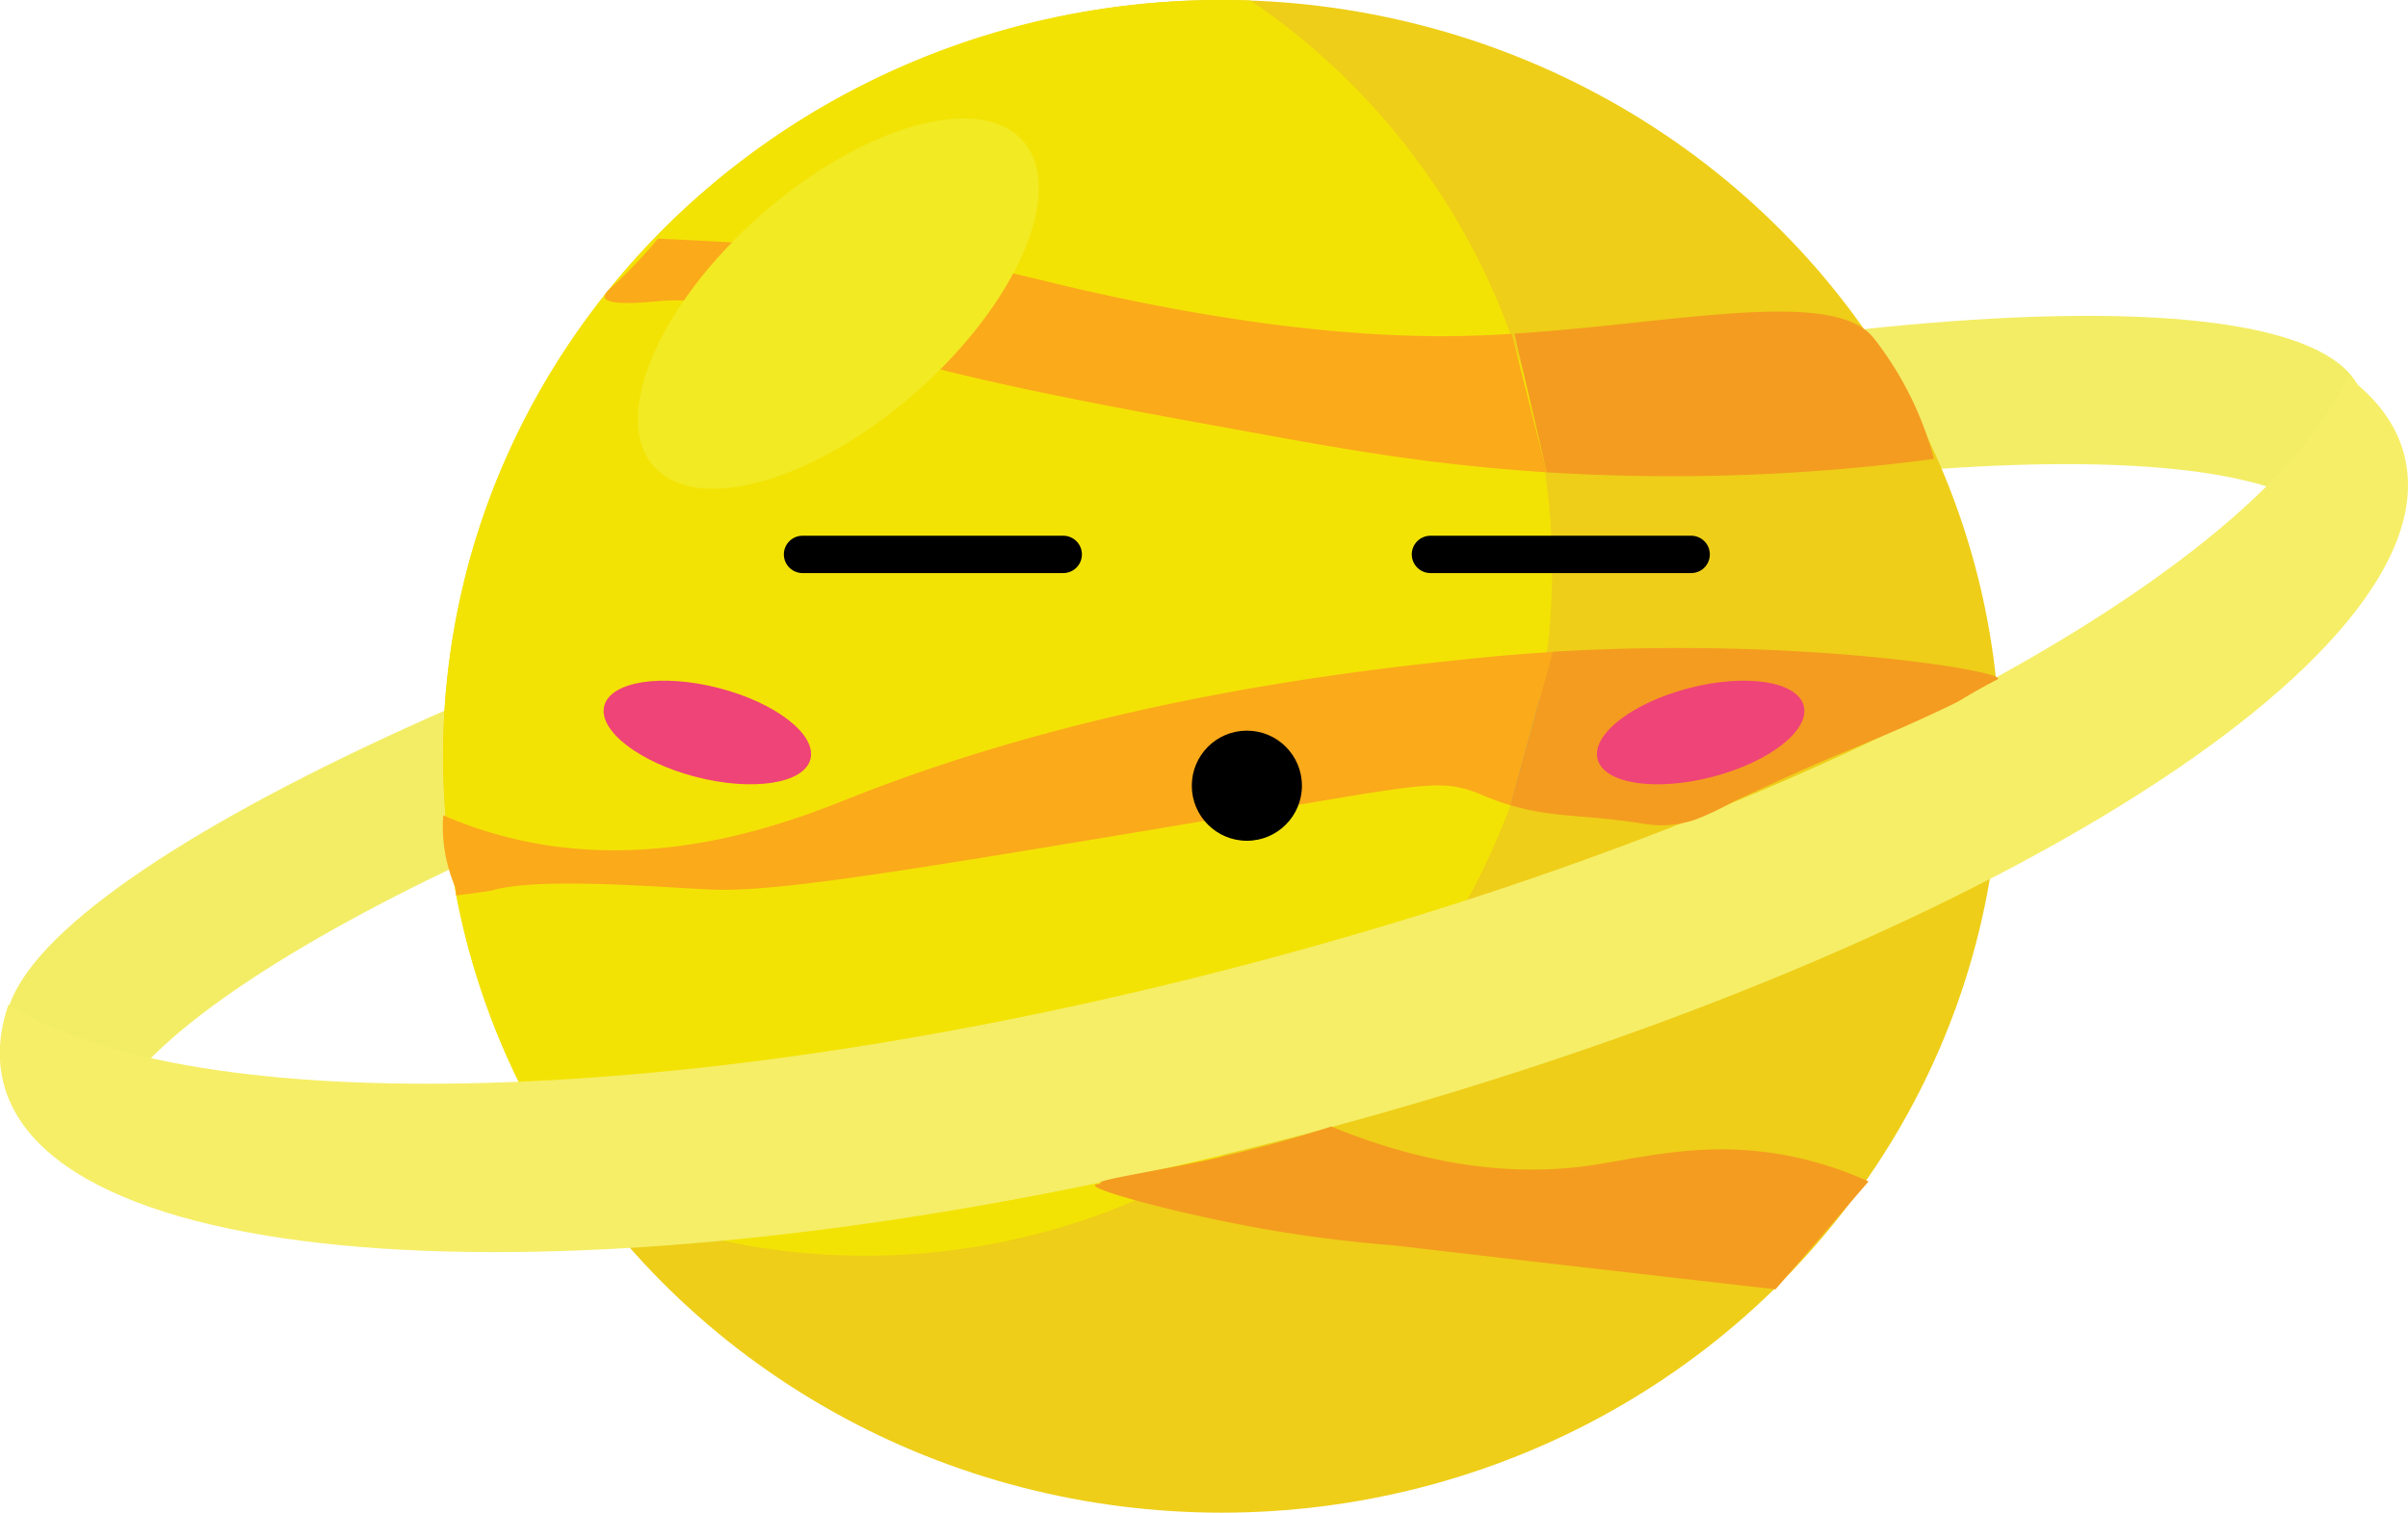 <svg xmlns="http://www.w3.org/2000/svg" viewBox="0 0 580.3 364.58"><defs><style>.cls-1{isolation:isolate;}.cls-2{fill:#f3ed66;}.cls-3{fill:#eece18;}.cls-4{fill:#3dbbec;}.cls-5{fill:#f3e305;}.cls-6{fill:#f6ee67;}.cls-7{fill:#fbaa1a;}.cls-8{fill:#f49c20;}.cls-9{fill:#00aad1;}.cls-10{fill:#ef4477;}.cls-11{fill:#f2ea23;mix-blend-mode:lighten;}.cls-12{stroke:#000;stroke-linecap:round;stroke-miterlimit:10;stroke-width:9px;}</style></defs><g class="cls-1"><g id="Layer_1" data-name="Layer 1"><path class="cls-2" d="M287.2,392.76c130-35.65,244.09-45.64,277.32-26.39,10.26-9.77,14.93-18.6,12.91-25.94-8.9-32.21-143.16-23.48-299.88,19.49S1,463.84,9.91,496.05c2.07,7.47,10.9,12.74,25.2,15.89C53.06,478.45,156.55,428.59,287.2,392.76Z" transform="translate(-8.13 -244.87)"/><ellipse class="cls-3" cx="294.4" cy="182.29" rx="187.6" ry="182.29"/><path class="cls-4" d="M372.1,439a164.26,164.26,0,0,0,8.93-37.4" transform="translate(-8.13 -244.87)"/><path class="cls-5" d="M381,401.63A165.71,165.71,0,0,0,309.5,245q-3.47-.13-7-.14c-103.61,0-187.6,81.61-187.6,182.29a178,178,0,0,0,35.3,106.45A165.61,165.61,0,0,0,372.1,439" transform="translate(-8.13 -244.87)"/><path class="cls-6" d="M587.49,354.38c-1.89-7.2-6.57-13.45-13.65-18.75-20.76,46.83-128.47,105.83-266,141.89-133.57,35-253.3,37.42-297.67,9.45-2.29,6.68-2.73,13.09-1.15,19.13,12.79,48.77,152.65,54.34,312.37,12.44S600.28,403.15,587.49,354.38Z" transform="translate(-8.13 -244.87)"/><path class="cls-7" d="M382.33,402c-6.15.38-12.41.88-18.73,1.53-26.14,2.69-88.57,9.27-149.33,33.18-13.82,5.44-48.84,20.16-87.09,9.07a100.63,100.63,0,0,1-12.24-4.42,37.07,37.07,0,0,0,3,17.55c0,.59.09,1.18.14,1.77,6.39-.78,9.3-1.23,9.29-1.4h0c12-3,40.67-.49,52.44,0,15.11.63,45.89-4.44,106.85-14.6,64.24-10.71,67.39-12.51,77.65-8.63h0a67,67,0,0,0,7.87,2.92" transform="translate(-8.13 -244.87)"/><path class="cls-8" d="M372.13,438.93c10.57,3.17,18,2.14,32.91,4.6a24.82,24.82,0,0,0,11.8-1.18c.5-.19,2.13-.83,4.13-1.77s3.81-1.9,5-2.58c14-6.45,15.93-7.3,15.93-7.3,13.7-6.11,22.19-8.94,37.83-16.59.69-.34,3-1.86,6.62-3.82,3-1.65,3.33-1.7,3.33-1.86,0-2.06-48.79-10.05-107.36-6.47" transform="translate(-8.13 -244.87)"/><path class="cls-7" d="M380.87,358.7q-6.71-.43-12.85-1c-21.73-2-38.94-5.12-57.08-8.41-39.77-7.21-73.13-13.27-101.32-22.57-14.44-4.76-28-10.52-42.47-9.29-2.73.23-12.65,1.32-13.28-.88-.23-.81.87-1.77,1.64-2.45a114.15,114.15,0,0,0,11.19-11.71c2.14.09,5.37.24,9.29.44,7.8.4,34.12,1.85,50.44,3.54,18.52,1.92,27.45,5,44.69,8.85,14.29,3.16,52.66,11.41,89.38,10.62q6-.13,11.95-.52" transform="translate(-8.13 -244.87)"/><path class="cls-8" d="M373.09,325.28c38.71-2.48,76.72-11.13,86.52,1,2.14,2.65,4.42,6.2,4.42,6.2a81.24,81.24,0,0,1,10.18,23,481,481,0,0,1-93.34,3.22" transform="translate(-8.13 -244.87)"/><path class="cls-9" d="M372.45,325.32l.64,0" transform="translate(-8.13 -244.87)"/><path class="cls-8" d="M272,530.55c-.25,1.28,19.09,6.5,37.33,9.9A325.3,325.3,0,0,0,343.68,545c27.68,3.22,58.6,6.78,92.33,10.62q11.21-13,22.42-26a89.85,89.85,0,0,0-15.34-5.31C421,518.9,404,524,390.88,525.83c-14.37,2-35,1.59-61.94-9.44a320.39,320.39,0,0,1-33.63,8.85c-10.3,2.11-22.21,4-22.12,4.72.05.46,5.31.27,5.31.29S272.14,529.83,272,530.55Z" transform="translate(-8.13 -244.87)"/><ellipse class="cls-10" cx="178.6" cy="421.41" rx="11.06" ry="25.66" transform="translate(-282.24 243.94) rotate(-75.5)"/><ellipse class="cls-10" cx="417.97" cy="421.41" rx="25.66" ry="11.06" transform="translate(-100.33 -126.79) rotate(-14.5)"/><ellipse class="cls-11" cx="210.17" cy="318.04" rx="59.29" ry="28.39" transform="translate(-165.89 -26.59) rotate(-41.37)"/><line class="cls-12" x1="193.4" y1="133.62" x2="256.23" y2="133.62"/><line class="cls-12" x1="344.72" y1="133.62" x2="407.55" y2="133.62"/><circle cx="300.48" cy="189.37" r="13.27"/></g></g></svg>